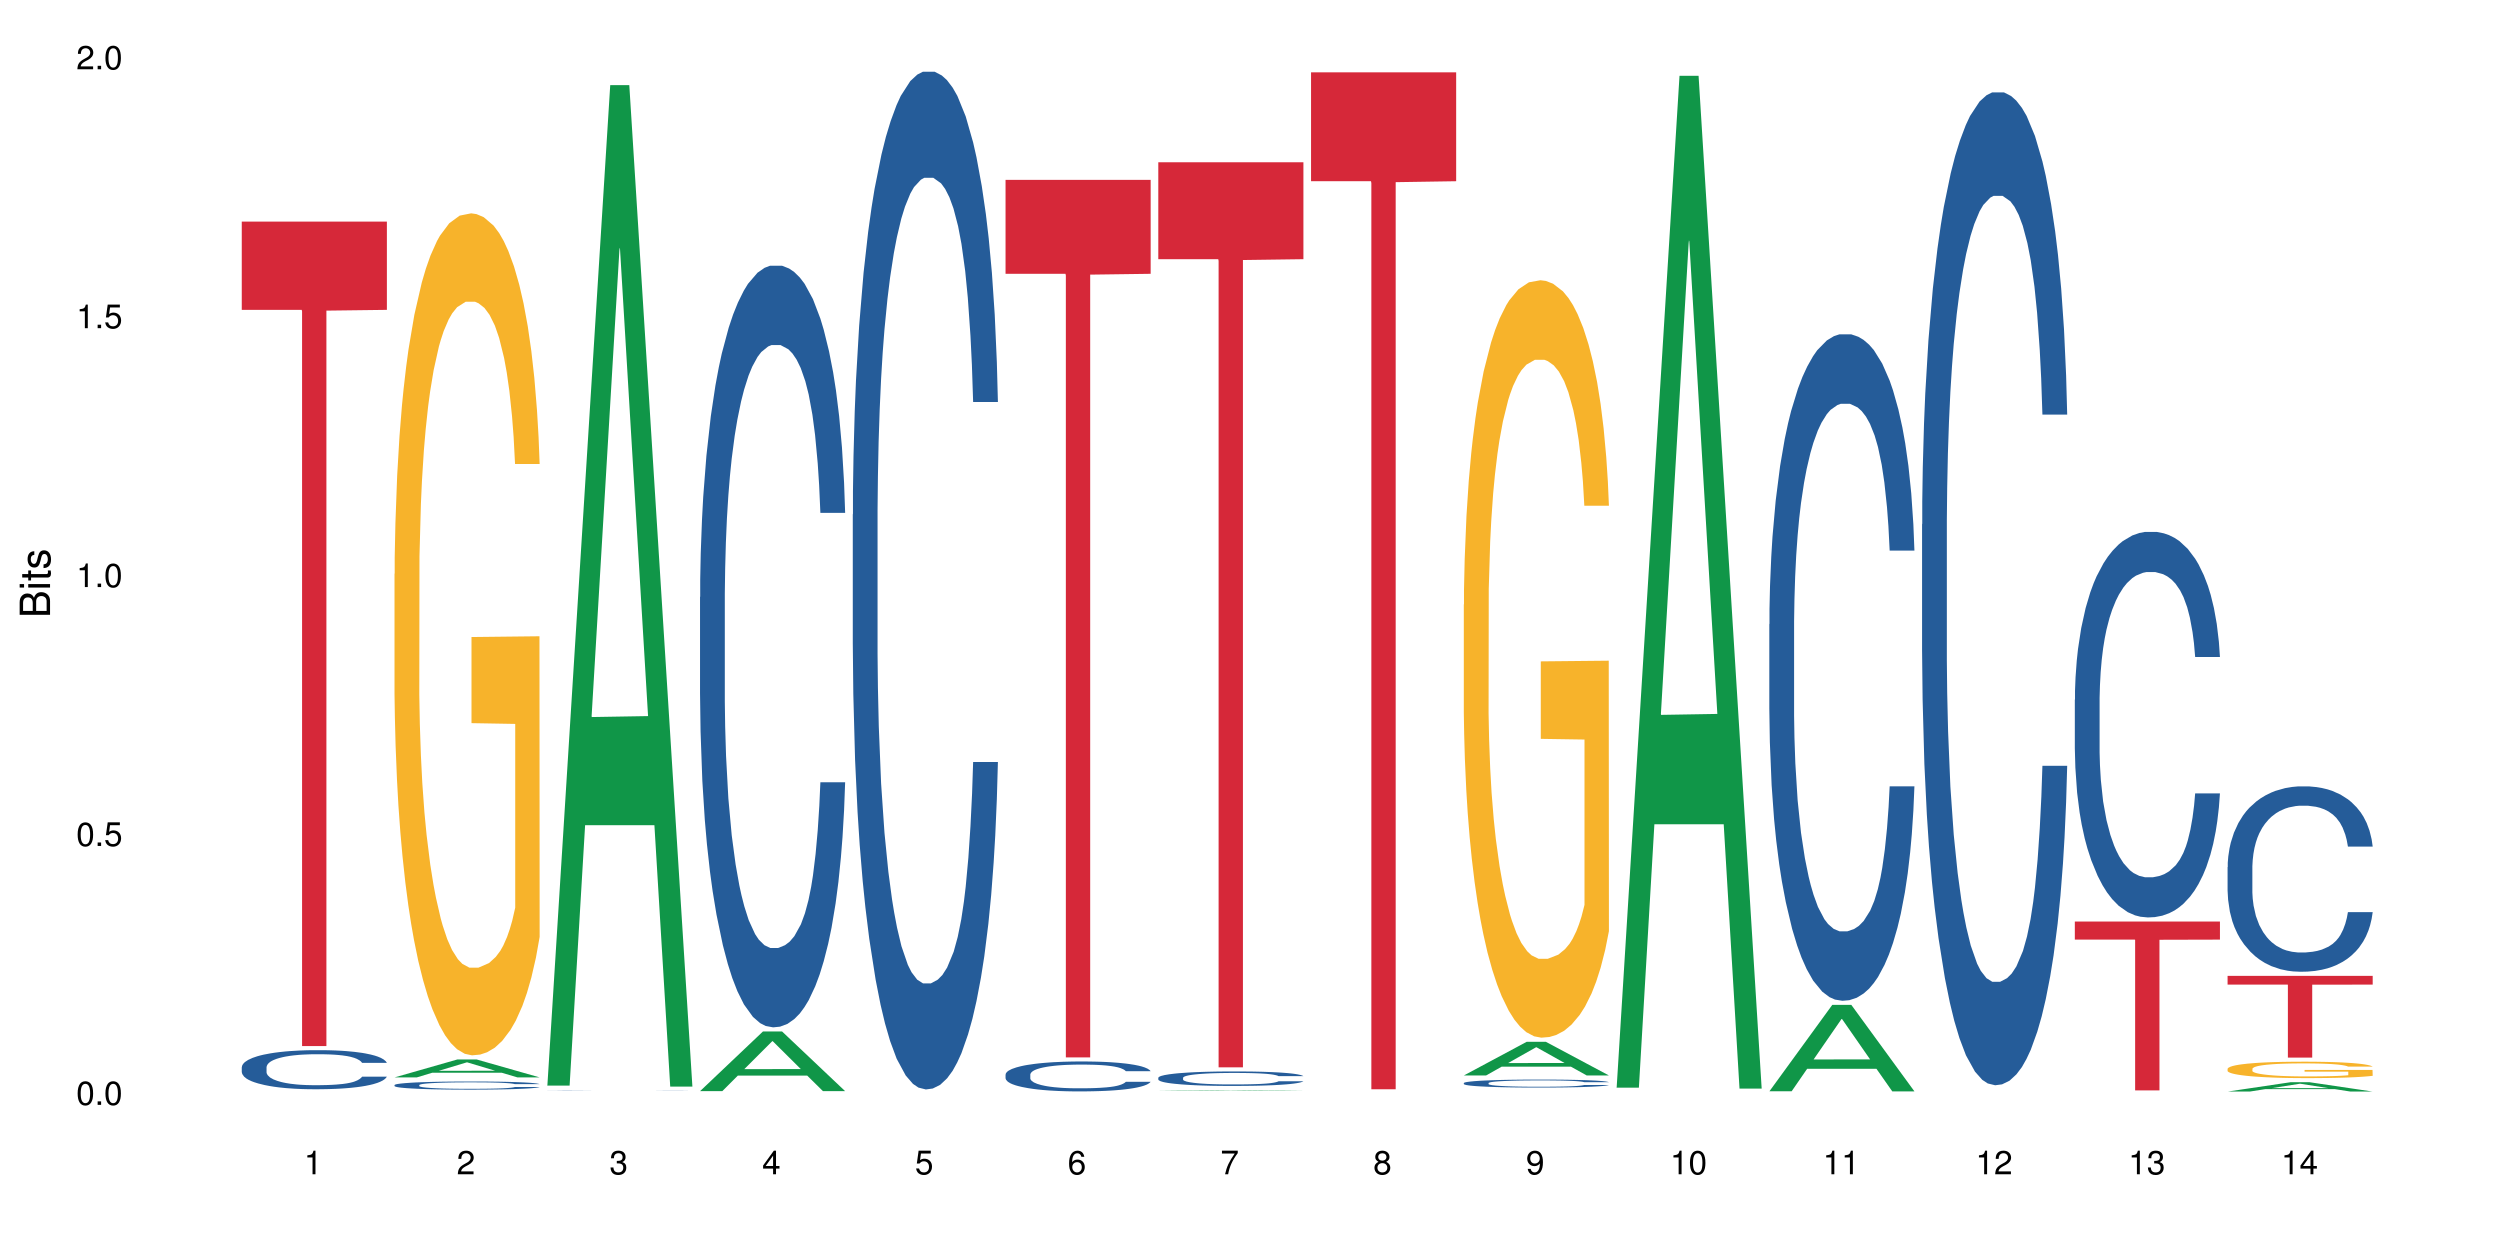 <?xml version="1.0" encoding="UTF-8"?>
<svg xmlns="http://www.w3.org/2000/svg" xmlns:xlink="http://www.w3.org/1999/xlink" width="720pt" height="360pt" viewBox="0 0 720 360" version="1.1">
<defs>
<g>
<symbol overflow="visible" id="glyph0-0">
<path style="stroke:none;" d=""/>
</symbol>
<symbol overflow="visible" id="glyph0-1">
<path style="stroke:none;" d="M 2.641 -6.797 C 2 -6.797 1.422 -6.531 1.078 -6.047 C 0.641 -5.453 0.406 -4.547 0.406 -3.297 C 0.406 -1 1.188 0.219 2.641 0.219 C 4.078 0.219 4.859 -1 4.859 -3.234 C 4.859 -4.562 4.656 -5.438 4.203 -6.047 C 3.844 -6.531 3.281 -6.797 2.641 -6.797 Z M 2.641 -6.047 C 3.547 -6.047 4 -5.125 4 -3.312 C 4 -1.375 3.562 -0.484 2.625 -0.484 C 1.734 -0.484 1.281 -1.422 1.281 -3.281 C 1.281 -5.141 1.734 -6.047 2.641 -6.047 Z M 2.641 -6.047 "/>
</symbol>
<symbol overflow="visible" id="glyph0-2">
<path style="stroke:none;" d="M 1.828 -1 L 0.828 -1 L 0.828 0 L 1.828 0 Z M 1.828 -1 "/>
</symbol>
<symbol overflow="visible" id="glyph0-3">
<path style="stroke:none;" d="M 4.562 -6.797 L 1.062 -6.797 L 0.547 -3.094 L 1.328 -3.094 C 1.719 -3.562 2.047 -3.734 2.578 -3.734 C 3.484 -3.734 4.062 -3.109 4.062 -2.094 C 4.062 -1.125 3.484 -0.531 2.578 -0.531 C 1.828 -0.531 1.375 -0.906 1.188 -1.672 L 0.328 -1.672 C 0.453 -1.109 0.547 -0.844 0.75 -0.594 C 1.125 -0.078 1.828 0.219 2.594 0.219 C 3.969 0.219 4.922 -0.781 4.922 -2.219 C 4.922 -3.562 4.031 -4.484 2.719 -4.484 C 2.25 -4.484 1.859 -4.359 1.469 -4.062 L 1.734 -5.969 L 4.562 -5.969 Z M 4.562 -6.797 "/>
</symbol>
<symbol overflow="visible" id="glyph0-4">
<path style="stroke:none;" d="M 2.484 -4.844 L 2.484 0 L 3.328 0 L 3.328 -6.797 L 2.766 -6.797 C 2.469 -5.75 2.281 -5.609 0.984 -5.453 L 0.984 -4.844 Z M 2.484 -4.844 "/>
</symbol>
<symbol overflow="visible" id="glyph0-5">
<path style="stroke:none;" d="M 4.859 -0.828 L 1.281 -0.828 C 1.359 -1.391 1.672 -1.75 2.5 -2.234 L 3.469 -2.75 C 4.406 -3.266 4.906 -3.969 4.906 -4.812 C 4.906 -5.375 4.672 -5.906 4.266 -6.266 C 3.859 -6.625 3.375 -6.797 2.719 -6.797 C 1.859 -6.797 1.219 -6.5 0.844 -5.922 C 0.609 -5.562 0.5 -5.125 0.484 -4.438 L 1.328 -4.438 C 1.359 -4.906 1.406 -5.188 1.531 -5.406 C 1.75 -5.812 2.188 -6.062 2.703 -6.062 C 3.469 -6.062 4.031 -5.516 4.031 -4.781 C 4.031 -4.25 3.719 -3.797 3.125 -3.438 L 2.234 -2.938 C 0.812 -2.141 0.406 -1.5 0.328 0 L 4.859 0 Z M 4.859 -0.828 "/>
</symbol>
<symbol overflow="visible" id="glyph0-6">
<path style="stroke:none;" d="M 2.125 -3.125 L 2.578 -3.125 C 3.516 -3.125 3.984 -2.703 3.984 -1.891 C 3.984 -1.031 3.469 -0.531 2.578 -0.531 C 1.656 -0.531 1.203 -0.984 1.156 -1.969 L 0.312 -1.969 C 0.344 -1.422 0.438 -1.078 0.609 -0.766 C 0.953 -0.109 1.625 0.219 2.547 0.219 C 3.953 0.219 4.859 -0.609 4.859 -1.906 C 4.859 -2.766 4.516 -3.25 3.703 -3.516 C 4.344 -3.766 4.656 -4.25 4.656 -4.938 C 4.656 -6.109 3.875 -6.797 2.578 -6.797 C 1.203 -6.797 0.484 -6.047 0.453 -4.609 L 1.297 -4.609 C 1.312 -5.016 1.344 -5.25 1.453 -5.453 C 1.641 -5.828 2.062 -6.062 2.594 -6.062 C 3.344 -6.062 3.797 -5.625 3.797 -4.906 C 3.797 -4.422 3.609 -4.141 3.25 -3.984 C 3.016 -3.891 2.719 -3.844 2.125 -3.844 Z M 2.125 -3.125 "/>
</symbol>
<symbol overflow="visible" id="glyph0-7">
<path style="stroke:none;" d="M 3.141 -1.625 L 3.141 0 L 3.984 0 L 3.984 -1.625 L 4.984 -1.625 L 4.984 -2.391 L 3.984 -2.391 L 3.984 -6.797 L 3.359 -6.797 L 0.266 -2.516 L 0.266 -1.625 Z M 3.141 -2.391 L 1 -2.391 L 3.141 -5.359 Z M 3.141 -2.391 "/>
</symbol>
<symbol overflow="visible" id="glyph0-8">
<path style="stroke:none;" d="M 4.781 -5.031 C 4.609 -6.141 3.891 -6.797 2.844 -6.797 C 2.094 -6.797 1.422 -6.438 1.031 -5.828 C 0.609 -5.172 0.406 -4.344 0.406 -3.094 C 0.406 -1.953 0.578 -1.234 0.984 -0.625 C 1.359 -0.078 1.953 0.219 2.703 0.219 C 3.984 0.219 4.922 -0.734 4.922 -2.078 C 4.922 -3.344 4.062 -4.234 2.844 -4.234 C 2.172 -4.234 1.641 -3.969 1.281 -3.469 C 1.281 -5.125 1.828 -6.047 2.797 -6.047 C 3.391 -6.047 3.797 -5.672 3.938 -5.031 Z M 2.734 -3.484 C 3.547 -3.484 4.062 -2.922 4.062 -2 C 4.062 -1.156 3.484 -0.531 2.703 -0.531 C 1.922 -0.531 1.328 -1.188 1.328 -2.047 C 1.328 -2.891 1.906 -3.484 2.734 -3.484 Z M 2.734 -3.484 "/>
</symbol>
<symbol overflow="visible" id="glyph0-9">
<path style="stroke:none;" d="M 4.984 -6.797 L 0.438 -6.797 L 0.438 -5.969 L 4.109 -5.969 C 2.5 -3.656 1.828 -2.234 1.328 0 L 2.219 0 C 2.594 -2.172 3.453 -4.047 4.984 -6.094 Z M 4.984 -6.797 "/>
</symbol>
<symbol overflow="visible" id="glyph0-10">
<path style="stroke:none;" d="M 3.75 -3.578 C 4.453 -4 4.688 -4.344 4.688 -4.984 C 4.688 -6.047 3.844 -6.797 2.641 -6.797 C 1.438 -6.797 0.594 -6.047 0.594 -4.984 C 0.594 -4.359 0.828 -4.016 1.516 -3.578 C 0.734 -3.203 0.359 -2.641 0.359 -1.891 C 0.359 -0.641 1.297 0.219 2.641 0.219 C 3.984 0.219 4.922 -0.641 4.922 -1.875 C 4.922 -2.641 4.531 -3.203 3.75 -3.578 Z M 2.641 -6.047 C 3.359 -6.047 3.812 -5.625 3.812 -4.969 C 3.812 -4.344 3.344 -3.922 2.641 -3.922 C 1.922 -3.922 1.453 -4.344 1.453 -4.984 C 1.453 -5.625 1.922 -6.047 2.641 -6.047 Z M 2.641 -3.203 C 3.484 -3.203 4.062 -2.672 4.062 -1.875 C 4.062 -1.062 3.484 -0.531 2.625 -0.531 C 1.797 -0.531 1.219 -1.078 1.219 -1.875 C 1.219 -2.672 1.797 -3.203 2.641 -3.203 Z M 2.641 -3.203 "/>
</symbol>
<symbol overflow="visible" id="glyph0-11">
<path style="stroke:none;" d="M 0.516 -1.547 C 0.672 -0.438 1.406 0.219 2.438 0.219 C 3.188 0.219 3.859 -0.141 4.266 -0.75 C 4.688 -1.406 4.891 -2.25 4.891 -3.484 C 4.891 -4.625 4.703 -5.359 4.312 -5.953 C 3.938 -6.5 3.344 -6.797 2.594 -6.797 C 1.297 -6.797 0.359 -5.844 0.359 -4.516 C 0.359 -3.25 1.234 -2.344 2.453 -2.344 C 3.094 -2.344 3.562 -2.578 4.016 -3.109 C 4 -1.453 3.469 -0.531 2.5 -0.531 C 1.906 -0.531 1.484 -0.906 1.359 -1.547 Z M 2.578 -6.062 C 3.375 -6.062 3.969 -5.406 3.969 -4.531 C 3.969 -3.688 3.375 -3.094 2.547 -3.094 C 1.734 -3.094 1.234 -3.672 1.234 -4.578 C 1.234 -5.438 1.797 -6.062 2.578 -6.062 Z M 2.578 -6.062 "/>
</symbol>
<symbol overflow="visible" id="glyph1-0">
<path style="stroke:none;" d=""/>
</symbol>
<symbol overflow="visible" id="glyph1-1">
<path style="stroke:none;" d="M 0 -0.953 L 0 -4.891 C 0 -5.719 -0.234 -6.344 -0.734 -6.797 C -1.188 -7.234 -1.812 -7.469 -2.5 -7.469 C -3.547 -7.469 -4.188 -7 -4.625 -5.875 C -4.984 -6.672 -5.641 -7.094 -6.531 -7.094 C -7.156 -7.094 -7.734 -6.859 -8.141 -6.391 C -8.562 -5.938 -8.75 -5.344 -8.75 -4.5 L -8.75 -0.953 Z M -4.984 -2.062 L -7.766 -2.062 L -7.766 -4.219 C -7.766 -4.844 -7.688 -5.203 -7.453 -5.5 C -7.219 -5.812 -6.859 -5.969 -6.375 -5.969 C -5.906 -5.969 -5.531 -5.812 -5.297 -5.5 C -5.062 -5.203 -4.984 -4.844 -4.984 -4.219 Z M -0.984 -2.062 L -4 -2.062 L -4 -4.781 C -4 -5.328 -3.859 -5.688 -3.578 -5.953 C -3.297 -6.219 -2.922 -6.359 -2.484 -6.359 C -2.062 -6.359 -1.688 -6.219 -1.406 -5.953 C -1.109 -5.688 -0.984 -5.328 -0.984 -4.781 Z M -0.984 -2.062 "/>
</symbol>
<symbol overflow="visible" id="glyph1-2">
<path style="stroke:none;" d="M -6.281 -1.797 L -6.281 -0.797 L 0 -0.797 L 0 -1.797 Z M -8.75 -1.797 L -8.75 -0.797 L -7.484 -0.797 L -7.484 -1.797 Z M -8.75 -1.797 "/>
</symbol>
<symbol overflow="visible" id="glyph1-3">
<path style="stroke:none;" d="M -6.281 -3.047 L -6.281 -2.016 L -8.016 -2.016 L -8.016 -1.016 L -6.281 -1.016 L -6.281 -0.172 L -5.469 -0.172 L -5.469 -1.016 L -0.719 -1.016 C -0.078 -1.016 0.281 -1.453 0.281 -2.234 C 0.281 -2.469 0.25 -2.719 0.188 -3.047 L -0.641 -3.047 C -0.609 -2.922 -0.594 -2.766 -0.594 -2.562 C -0.594 -2.141 -0.719 -2.016 -1.156 -2.016 L -5.469 -2.016 L -5.469 -3.047 Z M -6.281 -3.047 "/>
</symbol>
<symbol overflow="visible" id="glyph1-4">
<path style="stroke:none;" d="M -4.531 -5.25 C -5.766 -5.25 -6.469 -4.422 -6.469 -2.969 C -6.469 -1.516 -5.719 -0.562 -4.547 -0.562 C -3.562 -0.562 -3.094 -1.062 -2.734 -2.562 L -2.516 -3.484 C -2.344 -4.188 -2.094 -4.469 -1.625 -4.469 C -1.047 -4.469 -0.641 -3.875 -0.641 -3 C -0.641 -2.453 -0.797 -2 -1.062 -1.75 C -1.25 -1.594 -1.422 -1.531 -1.875 -1.469 L -1.875 -0.406 C -0.422 -0.453 0.281 -1.266 0.281 -2.922 C 0.281 -4.5 -0.5 -5.516 -1.719 -5.516 C -2.656 -5.516 -3.172 -4.984 -3.469 -3.734 L -3.703 -2.766 C -3.891 -1.953 -4.156 -1.609 -4.594 -1.609 C -5.172 -1.609 -5.547 -2.125 -5.547 -2.938 C -5.547 -3.75 -5.203 -4.172 -4.531 -4.203 Z M -4.531 -5.25 "/>
</symbol>
</g>
</defs>
<g id="surface97763">
<rect x="0" y="0" width="720" height="360" style="fill:rgb(100%,100%,100%);fill-opacity:1;stroke:none;"/>
<path style=" stroke:none;fill-rule:nonzero;fill:rgb(14.51%,36.078%,60%);fill-opacity:1;" d="M 69.629 307.348 L 69.68 307.336 L 69.68 307.09 L 69.832 306.699 L 70.191 306.207 L 70.547 305.867 L 71.465 305.258 L 72.738 304.672 L 74.062 304.219 L 75.031 303.953 L 75.898 303.746 L 77.887 303.367 L 79.16 303.172 L 80.535 302.996 L 82.219 302.82 L 83.441 302.719 L 86.195 302.555 L 88.234 302.48 L 89.812 302.449 L 93.227 302.449 L 95.266 302.492 L 96.746 302.543 L 98.375 302.625 L 99.75 302.719 L 102.148 302.945 L 104.289 303.23 L 105.258 303.398 L 106.785 303.715 L 107.957 304.023 L 108.773 304.293 L 109.691 304.672 L 110.504 305.137 L 111.117 305.66 L 111.422 306.102 L 104.289 306.102 L 103.93 305.691 L 103.523 305.371 L 102.758 304.949 L 101.992 304.652 L 100.922 304.352 L 99.957 304.156 L 98.629 303.961 L 97.457 303.84 L 96.234 303.746 L 95.062 303.684 L 92.82 303.621 L 90.219 303.621 L 89.254 303.645 L 87.266 303.727 L 86.195 303.797 L 84.664 303.941 L 83.594 304.074 L 82.32 304.281 L 81.453 304.457 L 80.383 304.723 L 79.617 304.961 L 78.754 305.301 L 78.242 305.559 L 77.785 305.844 L 77.375 306.184 L 77.07 306.543 L 76.867 306.926 L 76.766 307.297 L 76.766 308.891 L 76.867 309.262 L 77.121 309.691 L 77.785 310.32 L 78.754 310.867 L 79.875 311.297 L 80.945 311.605 L 81.555 311.75 L 82.371 311.914 L 83.645 312.121 L 85.48 312.328 L 86.551 312.41 L 88.184 312.492 L 89.863 312.531 L 92.105 312.531 L 94.094 312.492 L 95.418 312.441 L 96.797 312.359 L 98.68 312.184 L 99.852 312.02 L 100.871 311.824 L 101.637 311.629 L 102.148 311.461 L 102.91 311.145 L 103.523 310.793 L 103.98 310.434 L 104.289 310.082 L 111.422 310.082 L 111.117 310.496 L 110.66 310.898 L 110.199 311.195 L 109.484 311.555 L 108.672 311.875 L 107.5 312.234 L 106.531 312.469 L 105.258 312.727 L 104.082 312.922 L 102.809 313.098 L 100.922 313.305 L 99.699 313.406 L 98.375 313.5 L 96.797 313.582 L 94.809 313.652 L 92.668 313.695 L 90.68 313.707 L 88.539 313.684 L 86.957 313.645 L 84.867 313.551 L 82.27 313.367 L 80.383 313.172 L 78.906 312.977 L 77.633 312.77 L 76.203 312.492 L 74.371 312.039 L 73.25 311.688 L 72.484 311.402 L 71.617 311 L 71.004 310.641 L 70.293 310.062 L 69.781 309.332 L 69.629 308.766 Z M 69.629 307.348 "/>
<path style=" stroke:none;fill-rule:nonzero;fill:rgb(83.922%,15.686%,22.353%);fill-opacity:1;" d="M 69.629 63.82 L 111.422 63.82 L 111.422 89.238 L 94.004 89.461 L 94.004 301.27 L 86.996 301.27 L 86.996 89.684 L 86.895 89.238 L 69.629 89.238 Z M 69.629 63.82 "/>
<path style=" stroke:none;fill-rule:nonzero;fill:rgb(6.275%,58.824%,28.235%);fill-opacity:1;" d="M 113.621 310.289 L 113.668 310.285 L 131.75 305.117 L 137.242 305.117 L 155.418 310.293 L 149.031 310.293 L 144.477 308.941 L 124.52 308.941 L 120.051 310.289 L 113.621 310.289 L 126.438 308.383 L 142.645 308.379 L 134.562 305.961 L 134.477 305.957 L 134.387 305.973 L 126.395 308.379 L 126.438 308.383 Z M 113.621 310.289 "/>
<path style=" stroke:none;fill-rule:nonzero;fill:rgb(14.51%,36.078%,60%);fill-opacity:1;" d="M 113.621 312.492 L 113.672 312.492 L 113.672 312.441 L 113.828 312.359 L 114.184 312.254 L 114.539 312.184 L 115.457 312.059 L 116.73 311.938 L 118.059 311.844 L 119.023 311.785 L 119.891 311.742 L 121.879 311.664 L 123.152 311.625 L 124.531 311.586 L 126.211 311.551 L 127.434 311.527 L 130.188 311.496 L 132.227 311.48 L 133.805 311.473 L 137.223 311.473 L 139.258 311.48 L 140.738 311.492 L 142.367 311.512 L 143.746 311.527 L 146.141 311.578 L 148.281 311.637 L 149.25 311.672 L 150.777 311.738 L 151.949 311.801 L 152.766 311.855 L 153.684 311.938 L 154.5 312.031 L 155.109 312.141 L 155.418 312.234 L 148.281 312.234 L 147.926 312.148 L 147.516 312.082 L 146.75 311.992 L 145.988 311.934 L 144.918 311.871 L 143.949 311.828 L 142.625 311.789 L 141.453 311.762 L 140.227 311.742 L 139.055 311.73 L 136.812 311.719 L 134.215 311.719 L 133.246 311.723 L 131.258 311.738 L 130.188 311.754 L 128.66 311.785 L 127.59 311.812 L 126.312 311.855 L 125.449 311.891 L 124.379 311.945 L 123.613 311.996 L 122.746 312.066 L 122.234 312.121 L 121.777 312.18 L 121.371 312.25 L 121.062 312.328 L 120.859 312.406 L 120.758 312.484 L 120.758 312.816 L 120.859 312.891 L 121.113 312.98 L 121.777 313.113 L 122.746 313.227 L 123.867 313.316 L 124.938 313.379 L 125.551 313.41 L 126.363 313.445 L 127.641 313.488 L 129.473 313.531 L 130.543 313.547 L 132.176 313.566 L 133.855 313.574 L 136.098 313.574 L 138.086 313.566 L 139.414 313.555 L 140.789 313.539 L 142.676 313.5 L 143.848 313.465 L 144.867 313.426 L 145.629 313.387 L 146.141 313.352 L 146.906 313.285 L 147.516 313.211 L 147.977 313.137 L 148.281 313.062 L 155.418 313.062 L 155.109 313.148 L 154.652 313.234 L 154.191 313.297 L 153.48 313.371 L 152.664 313.438 L 151.492 313.512 L 150.523 313.562 L 149.25 313.613 L 148.078 313.656 L 146.805 313.691 L 144.918 313.734 L 143.695 313.754 L 142.367 313.773 L 140.789 313.793 L 138.801 313.809 L 136.66 313.816 L 134.672 313.816 L 132.531 313.812 L 130.953 313.805 L 128.863 313.785 L 126.262 313.746 L 124.379 313.707 L 122.898 313.664 L 121.625 313.621 L 120.199 313.566 L 118.363 313.469 L 117.242 313.398 L 116.477 313.336 L 115.609 313.254 L 115 313.18 L 114.285 313.059 L 113.777 312.906 L 113.621 312.789 Z M 113.621 312.492 "/>
<path style=" stroke:none;fill-rule:nonzero;fill:rgb(96.863%,70.196%,16.863%);fill-opacity:1;" d="M 113.621 165.305 L 113.672 165.082 L 113.672 160.652 L 113.879 150.688 L 114.387 136.957 L 115.051 125.664 L 115.762 116.805 L 116.223 112.152 L 116.988 105.508 L 117.648 100.637 L 119.332 90.672 L 121.473 81.371 L 122.645 77.383 L 123.969 73.621 L 125.855 69.41 L 126.723 67.863 L 129.371 64.316 L 132.379 62.102 L 135.691 61.438 L 137.223 61.66 L 139.312 62.547 L 142.164 64.984 L 143.797 67.195 L 145.07 69.41 L 146.395 72.289 L 148.027 76.719 L 149.555 82.035 L 150.777 87.352 L 152 93.992 L 153.02 101.082 L 153.887 108.832 L 154.652 118.133 L 155.109 125.883 L 155.418 133.633 L 148.332 133.633 L 147.926 125.883 L 147.465 119.902 L 146.699 112.598 L 145.938 107.281 L 145.172 103.074 L 143.746 97.316 L 142.523 93.773 L 140.992 90.672 L 139.516 88.68 L 137.832 87.352 L 136.812 86.906 L 134.113 86.906 L 131.664 88.457 L 130.238 90.23 L 129.219 92 L 127.793 95.324 L 126.926 97.98 L 126.414 99.75 L 124.887 106.617 L 123.867 112.816 L 123.305 117.023 L 122.594 123.668 L 122.082 129.648 L 121.523 138.508 L 121.219 145.152 L 120.809 160.211 L 120.758 200.074 L 120.91 208.488 L 121.219 217.566 L 121.625 225.539 L 122.234 233.957 L 122.848 240.379 L 123.918 249.016 L 124.836 254.773 L 125.551 258.539 L 126.926 264.516 L 127.484 266.512 L 128.812 270.496 L 130.188 273.598 L 131.871 276.254 L 133.145 277.582 L 135.184 278.691 L 137.781 278.691 L 140.84 277.363 L 142.777 275.59 L 144.102 273.816 L 144.969 272.27 L 146.039 269.832 L 146.805 267.617 L 147.516 265.18 L 148.383 261.418 L 148.383 208.488 L 135.793 208.266 L 135.793 183.465 L 155.367 183.242 L 155.418 269.832 L 154.348 275.812 L 153.02 281.57 L 151.746 286 L 150.422 289.762 L 148.535 293.973 L 147.008 296.629 L 144.664 299.73 L 142.523 301.723 L 140.277 303.051 L 138.293 303.715 L 135.945 303.938 L 133.855 303.492 L 131.613 302.164 L 129.832 300.395 L 128.199 298.18 L 126.57 295.301 L 124.531 290.648 L 123.203 286.883 L 121.828 282.234 L 120.453 276.699 L 119.23 270.719 L 118.414 266.066 L 117.598 260.754 L 116.73 254.109 L 115.918 246.578 L 115.305 239.715 L 114.742 231.961 L 114.336 224.656 L 113.93 214.688 L 113.727 206.715 L 113.621 199.852 Z M 113.621 165.305 "/>
<path style=" stroke:none;fill-rule:nonzero;fill:rgb(6.275%,58.824%,28.235%);fill-opacity:1;" d="M 157.617 312.66 L 157.66 312.391 L 175.746 24.527 L 181.238 24.527 L 199.41 312.934 L 193.023 312.934 L 188.469 237.648 L 168.512 237.648 L 164.047 312.66 L 157.617 312.66 L 170.43 206.508 L 186.641 206.234 L 178.559 71.645 L 178.469 71.375 L 178.379 72.188 L 170.387 206.234 L 170.43 206.508 Z M 157.617 312.66 "/>
<path style=" stroke:none;fill-rule:nonzero;fill:rgb(14.51%,36.078%,60%);fill-opacity:1;" d="M 157.617 314.141 L 157.668 314.141 L 157.668 314.137 L 157.82 314.137 L 158.176 314.133 L 158.535 314.133 L 159.449 314.129 L 160.727 314.125 L 162.051 314.121 L 163.887 314.121 L 165.871 314.117 L 168.523 314.117 L 170.207 314.113 L 190.133 314.113 L 192.273 314.117 L 193.242 314.117 L 194.773 314.121 L 196.758 314.121 L 197.676 314.125 L 198.492 314.129 L 199.105 314.129 L 199.41 314.133 L 192.273 314.133 L 191.918 314.129 L 191.512 314.129 L 190.746 314.125 L 189.98 314.125 L 188.91 314.121 L 183.051 314.121 L 180.805 314.117 L 177.238 314.117 L 175.25 314.121 L 170.309 314.121 L 169.441 314.125 L 167.605 314.125 L 166.738 314.129 L 166.23 314.129 L 165.77 314.133 L 165.363 314.133 L 165.059 314.137 L 164.855 314.137 L 164.75 314.141 L 164.75 314.148 L 164.855 314.148 L 165.109 314.152 L 165.77 314.156 L 166.738 314.16 L 167.859 314.16 L 168.93 314.164 L 171.633 314.164 L 173.469 314.168 L 186.668 314.168 L 187.84 314.164 L 190.133 314.164 L 190.898 314.16 L 191.512 314.16 L 191.969 314.156 L 199.41 314.156 L 199.105 314.156 L 198.645 314.16 L 198.188 314.16 L 197.473 314.164 L 196.656 314.164 L 195.484 314.168 L 193.242 314.168 L 192.07 314.172 L 186.363 314.172 L 184.781 314.176 L 174.945 314.176 L 172.855 314.172 L 166.891 314.172 L 165.617 314.168 L 164.191 314.168 L 162.355 314.164 L 161.234 314.164 L 160.469 314.16 L 159.605 314.16 L 158.992 314.156 L 158.277 314.156 L 157.77 314.152 L 157.617 314.148 Z M 157.617 314.141 "/>
<path style=" stroke:none;fill-rule:nonzero;fill:rgb(6.275%,58.824%,28.235%);fill-opacity:1;" d="M 201.609 314.238 L 201.652 314.219 L 219.738 297.059 L 225.23 297.059 L 243.402 314.254 L 237.02 314.254 L 232.465 309.766 L 212.504 309.766 L 208.039 314.238 L 201.609 314.238 L 214.426 307.91 L 230.633 307.891 L 222.551 299.867 L 222.461 299.852 L 222.371 299.902 L 214.379 307.891 L 214.426 307.91 Z M 201.609 314.238 "/>
<path style=" stroke:none;fill-rule:nonzero;fill:rgb(14.51%,36.078%,60%);fill-opacity:1;" d="M 201.609 171.965 L 201.66 171.766 L 201.66 166.953 L 201.812 159.332 L 202.172 149.707 L 202.527 143.094 L 203.445 131.262 L 204.719 119.832 L 206.043 111.012 L 207.012 105.797 L 207.879 101.789 L 209.867 94.367 L 211.141 90.559 L 212.516 87.148 L 214.199 83.742 L 215.422 81.738 L 218.176 78.527 L 220.211 77.125 L 221.793 76.523 L 225.207 76.523 L 227.246 77.324 L 228.723 78.328 L 230.355 79.934 L 231.73 81.738 L 234.129 86.148 L 236.27 91.762 L 237.234 94.969 L 238.766 101.188 L 239.938 107.199 L 240.754 112.414 L 241.672 119.832 L 242.484 128.855 L 243.098 139.082 L 243.402 147.703 L 236.27 147.703 L 235.91 139.684 L 235.504 133.469 L 234.738 125.246 L 233.973 119.434 L 232.902 113.617 L 231.934 109.809 L 230.609 106 L 229.438 103.594 L 228.215 101.789 L 227.043 100.586 L 224.801 99.383 L 222.199 99.383 L 221.23 99.781 L 219.246 101.387 L 218.176 102.789 L 216.645 105.598 L 215.574 108.203 L 214.301 112.215 L 213.434 115.621 L 212.363 120.836 L 211.598 125.449 L 210.734 132.062 L 210.223 137.078 L 209.766 142.691 L 209.355 149.309 L 209.051 156.324 L 208.848 163.746 L 208.746 170.961 L 208.746 202.043 L 208.848 209.262 L 209.102 217.68 L 209.766 229.914 L 210.734 240.539 L 211.855 248.961 L 212.926 254.977 L 213.535 257.781 L 214.352 260.992 L 215.625 265 L 217.461 269.012 L 218.531 270.617 L 220.16 272.219 L 221.844 273.023 L 224.086 273.023 L 226.074 272.219 L 227.398 271.219 L 228.777 269.613 L 230.66 266.203 L 231.832 262.996 L 232.852 259.188 L 233.617 255.379 L 234.129 252.168 L 234.891 245.953 L 235.504 239.137 L 235.961 232.117 L 236.27 225.301 L 243.402 225.301 L 243.098 233.32 L 242.641 241.141 L 242.18 246.957 L 241.465 253.973 L 240.652 260.188 L 239.48 267.207 L 238.512 271.82 L 237.234 276.832 L 236.062 280.641 L 234.789 284.051 L 232.902 288.059 L 231.68 290.066 L 230.355 291.871 L 228.777 293.473 L 226.789 294.879 L 224.648 295.68 L 222.66 295.879 L 220.52 295.48 L 218.938 294.676 L 216.848 292.871 L 214.25 289.262 L 212.363 285.453 L 210.887 281.645 L 209.613 277.633 L 208.184 272.219 L 206.348 263.398 L 205.227 256.578 L 204.465 250.965 L 203.598 243.145 L 202.984 236.129 L 202.273 224.898 L 201.762 210.664 L 201.609 199.637 Z M 201.609 171.965 "/>
<path style=" stroke:none;fill-rule:nonzero;fill:rgb(14.51%,36.078%,60%);fill-opacity:1;" d="M 245.602 148.191 L 245.652 147.922 L 245.652 141.492 L 245.809 131.312 L 246.164 118.453 L 246.52 109.609 L 247.438 93.805 L 248.711 78.531 L 250.035 66.746 L 251.004 59.777 L 251.871 54.422 L 253.859 44.508 L 255.133 39.418 L 256.512 34.863 L 258.191 30.309 L 259.414 27.629 L 262.168 23.344 L 264.207 21.465 L 265.785 20.664 L 269.199 20.664 L 271.238 21.734 L 272.719 23.074 L 274.348 25.219 L 275.727 27.629 L 278.121 33.523 L 280.262 41.023 L 281.23 45.312 L 282.758 53.617 L 283.93 61.652 L 284.746 68.621 L 285.664 78.531 L 286.48 90.59 L 287.09 104.254 L 287.398 115.773 L 280.262 115.773 L 279.906 105.055 L 279.496 96.75 L 278.73 85.766 L 277.969 77.996 L 276.898 70.227 L 275.93 65.137 L 274.605 60.047 L 273.43 56.832 L 272.207 54.422 L 271.035 52.812 L 268.793 51.207 L 266.195 51.207 L 265.227 51.742 L 263.238 53.883 L 262.168 55.762 L 260.637 59.512 L 259.566 62.992 L 258.293 68.352 L 257.426 72.906 L 256.355 79.871 L 255.594 86.035 L 254.727 94.875 L 254.215 101.574 L 253.758 109.074 L 253.352 117.918 L 253.043 127.293 L 252.84 137.207 L 252.738 146.852 L 252.738 188.379 L 252.84 198.023 L 253.094 209.273 L 253.758 225.617 L 254.727 239.816 L 255.848 251.07 L 256.918 259.105 L 257.531 262.859 L 258.344 267.145 L 259.617 272.504 L 261.453 277.859 L 262.523 280.004 L 264.156 282.148 L 265.836 283.219 L 268.078 283.219 L 270.066 282.148 L 271.395 280.809 L 272.77 278.664 L 274.656 274.109 L 275.828 269.824 L 276.848 264.734 L 277.609 259.645 L 278.121 255.355 L 278.887 247.051 L 279.496 237.941 L 279.957 228.566 L 280.262 219.457 L 287.398 219.457 L 287.09 230.172 L 286.633 240.621 L 286.172 248.391 L 285.461 257.77 L 284.645 266.074 L 283.473 275.449 L 282.504 281.613 L 281.23 288.309 L 280.059 293.398 L 278.781 297.953 L 276.898 303.312 L 275.676 305.992 L 274.348 308.402 L 272.77 310.547 L 270.781 312.422 L 268.641 313.492 L 266.652 313.762 L 264.512 313.227 L 262.934 312.156 L 260.844 309.742 L 258.242 304.922 L 256.355 299.832 L 254.879 294.738 L 253.605 289.383 L 252.18 282.148 L 250.344 270.359 L 249.223 261.25 L 248.457 253.75 L 247.59 243.301 L 246.98 233.922 L 246.266 218.922 L 245.754 199.898 L 245.602 185.164 Z M 245.602 148.191 "/>
<path style=" stroke:none;fill-rule:nonzero;fill:rgb(14.51%,36.078%,60%);fill-opacity:1;" d="M 289.598 309.461 L 289.648 309.453 L 289.648 309.262 L 289.801 308.965 L 290.156 308.586 L 290.516 308.324 L 291.43 307.859 L 292.707 307.414 L 294.031 307.066 L 295 306.859 L 295.867 306.703 L 297.852 306.414 L 299.129 306.262 L 300.504 306.129 L 302.184 305.996 L 303.41 305.914 L 306.16 305.789 L 308.199 305.734 L 309.781 305.711 L 313.195 305.711 L 315.234 305.742 L 316.711 305.781 L 318.344 305.844 L 319.719 305.914 L 322.113 306.09 L 324.254 306.309 L 325.223 306.438 L 326.75 306.68 L 327.926 306.918 L 328.738 307.121 L 329.656 307.414 L 330.473 307.766 L 331.086 308.168 L 331.391 308.508 L 324.254 308.508 L 323.898 308.191 L 323.488 307.949 L 322.727 307.625 L 321.961 307.395 L 320.891 307.168 L 319.922 307.02 L 318.598 306.867 L 317.426 306.773 L 316.203 306.703 L 315.027 306.656 L 312.785 306.609 L 310.188 306.609 L 309.219 306.625 L 307.23 306.688 L 306.16 306.742 L 304.633 306.852 L 303.562 306.957 L 302.289 307.113 L 301.422 307.246 L 300.352 307.453 L 299.586 307.633 L 298.719 307.895 L 298.211 308.09 L 297.75 308.309 L 297.344 308.57 L 297.039 308.844 L 296.832 309.137 L 296.73 309.422 L 296.73 310.641 L 296.832 310.926 L 297.09 311.254 L 297.75 311.734 L 298.719 312.152 L 299.84 312.484 L 300.91 312.719 L 301.523 312.832 L 302.34 312.957 L 303.613 313.113 L 305.449 313.27 L 306.52 313.336 L 308.148 313.398 L 309.832 313.43 L 312.074 313.43 L 314.062 313.398 L 315.387 313.359 L 316.762 313.293 L 318.648 313.16 L 319.82 313.035 L 320.84 312.887 L 321.605 312.734 L 322.113 312.609 L 322.879 312.367 L 323.488 312.098 L 323.949 311.82 L 324.254 311.555 L 331.391 311.555 L 331.086 311.871 L 330.625 312.176 L 330.168 312.406 L 329.453 312.68 L 328.637 312.926 L 327.465 313.199 L 326.496 313.383 L 325.223 313.578 L 324.051 313.727 L 322.777 313.863 L 320.891 314.02 L 319.668 314.098 L 318.344 314.168 L 316.762 314.23 L 314.773 314.285 L 312.633 314.32 L 310.645 314.328 L 308.504 314.312 L 306.926 314.277 L 304.836 314.207 L 302.234 314.066 L 300.352 313.918 L 298.871 313.766 L 297.598 313.609 L 296.172 313.398 L 294.336 313.051 L 293.215 312.781 L 292.449 312.562 L 291.586 312.254 L 290.973 311.98 L 290.258 311.539 L 289.75 310.98 L 289.598 310.547 Z M 289.598 309.461 "/>
<path style=" stroke:none;fill-rule:nonzero;fill:rgb(83.922%,15.686%,22.353%);fill-opacity:1;" d="M 289.598 51.805 L 331.391 51.805 L 331.391 78.855 L 313.973 79.094 L 313.973 304.531 L 306.965 304.531 L 306.965 79.332 L 306.863 78.855 L 289.598 78.855 Z M 289.598 51.805 "/>
<path style=" stroke:none;fill-rule:nonzero;fill:rgb(6.275%,58.824%,28.235%);fill-opacity:1;" d="M 333.59 314.145 L 333.633 314.145 L 351.719 313.93 L 357.211 313.93 L 375.383 314.145 L 369 314.145 L 364.445 314.09 L 344.484 314.09 L 340.02 314.145 L 333.59 314.145 L 346.406 314.066 L 362.613 314.066 L 354.531 313.965 L 354.352 313.965 L 346.359 314.066 L 346.406 314.066 Z M 333.59 314.145 "/>
<path style=" stroke:none;fill-rule:nonzero;fill:rgb(14.51%,36.078%,60%);fill-opacity:1;" d="M 333.59 310.395 L 333.641 310.391 L 333.641 310.297 L 333.793 310.152 L 334.148 309.969 L 334.508 309.844 L 335.426 309.617 L 336.699 309.402 L 338.023 309.234 L 338.992 309.133 L 339.859 309.059 L 341.848 308.918 L 343.121 308.844 L 344.496 308.777 L 346.18 308.715 L 347.402 308.676 L 350.152 308.613 L 352.191 308.59 L 353.773 308.578 L 357.188 308.578 L 359.227 308.594 L 360.703 308.609 L 362.336 308.641 L 363.711 308.676 L 366.105 308.762 L 368.246 308.867 L 369.215 308.93 L 370.746 309.047 L 371.918 309.16 L 372.734 309.262 L 373.652 309.402 L 374.465 309.574 L 375.078 309.766 L 375.383 309.93 L 368.246 309.93 L 367.891 309.777 L 367.484 309.66 L 366.719 309.504 L 365.953 309.395 L 364.883 309.281 L 363.914 309.211 L 362.59 309.137 L 361.418 309.094 L 360.195 309.059 L 359.023 309.035 L 356.781 309.012 L 354.18 309.012 L 353.211 309.02 L 351.223 309.051 L 350.152 309.078 L 348.625 309.129 L 347.555 309.18 L 346.281 309.258 L 345.414 309.32 L 344.344 309.422 L 343.578 309.508 L 342.715 309.633 L 342.203 309.73 L 341.746 309.836 L 341.336 309.961 L 341.031 310.094 L 340.828 310.238 L 340.727 310.375 L 340.727 310.965 L 340.828 311.102 L 341.082 311.262 L 341.746 311.496 L 342.715 311.699 L 343.836 311.859 L 344.906 311.973 L 345.516 312.027 L 346.332 312.086 L 347.605 312.164 L 349.441 312.238 L 350.512 312.27 L 352.141 312.301 L 353.824 312.316 L 356.066 312.316 L 358.055 312.301 L 359.379 312.281 L 360.754 312.25 L 362.641 312.188 L 363.812 312.125 L 364.832 312.055 L 365.598 311.98 L 366.105 311.918 L 366.871 311.801 L 367.484 311.672 L 367.941 311.539 L 368.246 311.406 L 375.383 311.406 L 375.078 311.562 L 374.617 311.711 L 374.16 311.82 L 373.445 311.953 L 372.633 312.07 L 371.457 312.207 L 370.492 312.293 L 369.215 312.387 L 368.043 312.461 L 366.77 312.527 L 364.883 312.602 L 363.66 312.641 L 362.336 312.676 L 360.754 312.707 L 358.77 312.73 L 356.629 312.746 L 354.641 312.75 L 352.5 312.742 L 350.918 312.727 L 348.828 312.695 L 346.23 312.625 L 344.344 312.551 L 342.867 312.48 L 341.59 312.402 L 340.164 312.301 L 338.328 312.133 L 337.207 312.004 L 336.445 311.895 L 335.578 311.746 L 334.965 311.613 L 334.254 311.398 L 333.742 311.129 L 333.59 310.918 Z M 333.59 310.395 "/>
<path style=" stroke:none;fill-rule:nonzero;fill:rgb(83.922%,15.686%,22.353%);fill-opacity:1;" d="M 333.59 46.742 L 375.383 46.742 L 375.383 74.645 L 357.965 74.887 L 357.965 307.398 L 350.957 307.398 L 350.957 75.133 L 350.855 74.645 L 333.59 74.645 Z M 333.59 46.742 "/>
<path style=" stroke:none;fill-rule:nonzero;fill:rgb(83.922%,15.686%,22.353%);fill-opacity:1;" d="M 377.582 20.84 L 419.375 20.84 L 419.375 52.191 L 401.957 52.465 L 401.957 313.715 L 394.949 313.715 L 394.949 52.742 L 394.848 52.191 L 377.582 52.191 Z M 377.582 20.84 "/>
<path style=" stroke:none;fill-rule:nonzero;fill:rgb(6.275%,58.824%,28.235%);fill-opacity:1;" d="M 421.578 309.727 L 421.621 309.719 L 439.703 300.031 L 445.195 300.031 L 463.371 309.738 L 456.984 309.738 L 452.43 307.203 L 432.473 307.203 L 428.008 309.727 L 421.578 309.727 L 434.391 306.156 L 450.602 306.148 L 442.52 301.617 L 442.43 301.609 L 442.34 301.637 L 434.348 306.148 L 434.391 306.156 Z M 421.578 309.727 "/>
<path style=" stroke:none;fill-rule:nonzero;fill:rgb(14.51%,36.078%,60%);fill-opacity:1;" d="M 421.578 311.918 L 421.629 311.918 L 421.629 311.867 L 421.781 311.785 L 422.137 311.684 L 422.492 311.617 L 423.41 311.492 L 424.684 311.371 L 426.012 311.277 L 426.98 311.223 L 427.844 311.184 L 429.832 311.105 L 431.105 311.062 L 432.484 311.027 L 434.164 310.992 L 435.391 310.973 L 438.141 310.938 L 440.18 310.922 L 441.758 310.918 L 445.176 310.918 L 447.215 310.926 L 448.691 310.938 L 450.324 310.953 L 451.699 310.973 L 454.094 311.02 L 456.234 311.078 L 457.203 311.109 L 458.73 311.176 L 459.906 311.238 L 460.719 311.293 L 461.637 311.371 L 462.453 311.465 L 463.062 311.574 L 463.371 311.664 L 456.234 311.664 L 455.879 311.578 L 455.469 311.516 L 454.707 311.43 L 453.941 311.367 L 452.871 311.305 L 451.902 311.266 L 450.578 311.227 L 449.406 311.199 L 448.184 311.184 L 447.008 311.168 L 444.766 311.156 L 442.168 311.156 L 441.199 311.16 L 439.211 311.18 L 438.141 311.191 L 436.613 311.223 L 435.543 311.25 L 434.266 311.293 L 433.402 311.328 L 432.332 311.383 L 431.566 311.43 L 430.699 311.5 L 430.191 311.551 L 429.73 311.613 L 429.324 311.68 L 429.02 311.754 L 428.812 311.832 L 428.711 311.91 L 428.711 312.234 L 428.812 312.312 L 429.07 312.398 L 429.73 312.527 L 430.699 312.641 L 431.82 312.727 L 432.891 312.789 L 433.504 312.82 L 434.32 312.855 L 435.594 312.895 L 437.426 312.938 L 438.496 312.953 L 440.129 312.973 L 441.812 312.98 L 444.055 312.98 L 446.043 312.973 L 447.367 312.961 L 448.742 312.945 L 450.629 312.91 L 451.801 312.875 L 452.82 312.836 L 453.586 312.793 L 454.094 312.762 L 454.859 312.695 L 455.469 312.625 L 455.93 312.551 L 456.234 312.48 L 463.371 312.48 L 463.062 312.562 L 462.605 312.645 L 462.148 312.707 L 461.434 312.781 L 460.617 312.844 L 459.445 312.918 L 458.477 312.969 L 457.203 313.02 L 456.031 313.059 L 454.758 313.098 L 452.871 313.137 L 451.648 313.16 L 450.324 313.18 L 448.742 313.195 L 446.754 313.211 L 444.613 313.219 L 442.625 313.219 L 440.484 313.215 L 438.906 313.207 L 436.816 313.188 L 434.215 313.152 L 432.332 313.109 L 430.852 313.07 L 429.578 313.027 L 428.152 312.973 L 426.316 312.879 L 425.195 312.809 L 424.43 312.75 L 423.562 312.668 L 422.953 312.594 L 422.238 312.477 L 421.73 312.324 L 421.578 312.211 Z M 421.578 311.918 "/>
<path style=" stroke:none;fill-rule:nonzero;fill:rgb(96.863%,70.196%,16.863%);fill-opacity:1;" d="M 421.578 174.141 L 421.629 173.941 L 421.629 169.957 L 421.832 160.992 L 422.34 148.641 L 423.004 138.48 L 423.719 130.512 L 424.176 126.328 L 424.941 120.352 L 425.602 115.969 L 427.285 107.004 L 429.426 98.637 L 430.598 95.051 L 431.922 91.664 L 433.809 87.879 L 434.676 86.484 L 437.324 83.297 L 440.332 81.305 L 443.645 80.707 L 445.176 80.906 L 447.266 81.703 L 450.117 83.895 L 451.75 85.887 L 453.023 87.879 L 454.348 90.469 L 455.98 94.453 L 457.508 99.234 L 458.73 104.016 L 459.957 109.992 L 460.977 116.367 L 461.84 123.34 L 462.605 131.707 L 463.062 138.68 L 463.371 145.652 L 456.285 145.652 L 455.879 138.68 L 455.418 133.301 L 454.656 126.727 L 453.891 121.945 L 453.125 118.16 L 451.699 112.98 L 450.477 109.793 L 448.945 107.004 L 447.469 105.211 L 445.785 104.016 L 444.766 103.617 L 442.066 103.617 L 439.617 105.012 L 438.191 106.605 L 437.172 108.199 L 435.746 111.188 L 434.879 113.578 L 434.371 115.172 L 432.84 121.348 L 431.82 126.926 L 431.262 130.711 L 430.547 136.688 L 430.035 142.066 L 429.477 150.035 L 429.172 156.012 L 428.762 169.559 L 428.711 205.418 L 428.863 212.988 L 429.172 221.156 L 429.578 228.328 L 430.191 235.898 L 430.801 241.676 L 431.871 249.445 L 432.789 254.625 L 433.504 258.012 L 434.879 263.391 L 435.441 265.184 L 436.766 268.77 L 438.141 271.559 L 439.824 273.949 L 441.098 275.145 L 443.137 276.141 L 445.734 276.141 L 448.793 274.945 L 450.73 273.352 L 452.055 271.758 L 452.922 270.363 L 453.992 268.172 L 454.758 266.18 L 455.469 263.988 L 456.336 260.602 L 456.336 212.988 L 443.746 212.789 L 443.746 190.477 L 463.32 190.277 L 463.371 268.172 L 462.301 273.551 L 460.977 278.73 L 459.699 282.715 L 458.375 286.102 L 456.488 289.887 L 454.961 292.277 L 452.617 295.066 L 450.477 296.859 L 448.234 298.055 L 446.246 298.652 L 443.898 298.852 L 441.812 298.453 L 439.566 297.258 L 437.785 295.664 L 436.152 293.672 L 434.523 291.082 L 432.484 286.898 L 431.16 283.512 L 429.781 279.328 L 428.406 274.348 L 427.184 268.969 L 426.367 264.785 L 425.551 260.004 L 424.684 254.027 L 423.871 247.254 L 423.258 241.078 L 422.699 234.105 L 422.289 227.531 L 421.883 218.566 L 421.68 211.395 L 421.578 205.219 Z M 421.578 174.141 "/>
<path style=" stroke:none;fill-rule:nonzero;fill:rgb(6.275%,58.824%,28.235%);fill-opacity:1;" d="M 465.57 313.246 L 465.613 312.973 L 483.699 21.832 L 489.191 21.832 L 507.363 313.52 L 500.977 313.52 L 496.426 237.379 L 476.465 237.379 L 472 313.246 L 465.57 313.246 L 478.383 205.883 L 494.594 205.609 L 486.512 69.488 L 486.422 69.215 L 486.332 70.035 L 478.34 205.609 L 478.383 205.883 Z M 465.57 313.246 "/>
<path style=" stroke:none;fill-rule:nonzero;fill:rgb(6.275%,58.824%,28.235%);fill-opacity:1;" d="M 509.562 314.293 L 509.609 314.27 L 527.691 289.41 L 533.184 289.41 L 551.355 314.316 L 544.973 314.316 L 540.418 307.816 L 520.457 307.816 L 515.992 314.293 L 509.562 314.293 L 522.379 305.125 L 538.586 305.102 L 530.504 293.477 L 530.414 293.453 L 530.324 293.523 L 522.332 305.102 L 522.379 305.125 Z M 509.562 314.293 "/>
<path style=" stroke:none;fill-rule:nonzero;fill:rgb(14.51%,36.078%,60%);fill-opacity:1;" d="M 509.562 179.801 L 509.613 179.625 L 509.613 175.414 L 509.766 168.746 L 510.125 160.328 L 510.48 154.535 L 511.398 144.184 L 512.672 134.184 L 513.996 126.465 L 514.965 121.902 L 515.832 118.395 L 517.82 111.902 L 519.094 108.57 L 520.469 105.586 L 522.152 102.605 L 523.375 100.848 L 526.129 98.043 L 528.168 96.812 L 529.746 96.289 L 533.16 96.289 L 535.199 96.988 L 536.68 97.867 L 538.309 99.27 L 539.684 100.848 L 542.082 104.711 L 544.223 109.621 L 545.191 112.43 L 546.719 117.867 L 547.891 123.133 L 548.707 127.691 L 549.625 134.184 L 550.441 142.078 L 551.051 151.027 L 551.355 158.57 L 544.223 158.57 L 543.863 151.555 L 543.457 146.113 L 542.691 138.922 L 541.93 133.832 L 540.859 128.746 L 539.891 125.41 L 538.562 122.078 L 537.391 119.973 L 536.168 118.395 L 534.996 117.34 L 532.754 116.289 L 530.152 116.289 L 529.188 116.641 L 527.199 118.043 L 526.129 119.27 L 524.598 121.727 L 523.527 124.008 L 522.254 127.516 L 521.387 130.5 L 520.316 135.062 L 519.555 139.098 L 518.688 144.887 L 518.176 149.273 L 517.719 154.188 L 517.309 159.977 L 517.004 166.117 L 516.801 172.609 L 516.699 178.926 L 516.699 206.117 L 516.801 212.434 L 517.055 219.805 L 517.719 230.508 L 518.688 239.805 L 519.809 247.172 L 520.879 252.438 L 521.488 254.895 L 522.305 257.699 L 523.578 261.211 L 525.414 264.719 L 526.484 266.121 L 528.117 267.527 L 529.797 268.227 L 532.039 268.227 L 534.027 267.527 L 535.352 266.648 L 536.73 265.246 L 538.613 262.262 L 539.789 259.457 L 540.805 256.121 L 541.57 252.789 L 542.082 249.98 L 542.844 244.543 L 543.457 238.578 L 543.914 232.438 L 544.223 226.473 L 551.355 226.473 L 551.051 233.488 L 550.594 240.332 L 550.133 245.418 L 549.422 251.559 L 548.605 257 L 547.434 263.141 L 546.465 267.176 L 545.191 271.562 L 544.016 274.895 L 542.742 277.879 L 540.859 281.387 L 539.633 283.141 L 538.309 284.719 L 536.73 286.125 L 534.742 287.352 L 532.602 288.055 L 530.613 288.23 L 528.473 287.879 L 526.891 287.176 L 524.801 285.598 L 522.203 282.438 L 520.316 279.105 L 518.84 275.773 L 517.566 272.262 L 516.137 267.527 L 514.305 259.805 L 513.184 253.84 L 512.418 248.93 L 511.551 242.086 L 510.938 235.945 L 510.227 226.121 L 509.715 213.664 L 509.562 204.012 Z M 509.562 179.801 "/>
<path style=" stroke:none;fill-rule:nonzero;fill:rgb(14.51%,36.078%,60%);fill-opacity:1;" d="M 553.555 151.027 L 553.609 150.766 L 553.609 144.492 L 553.762 134.559 L 554.117 122.016 L 554.473 113.391 L 555.391 97.969 L 556.664 83.07 L 557.992 71.57 L 558.961 64.773 L 559.824 59.547 L 561.812 49.875 L 563.086 44.91 L 564.465 40.465 L 566.145 36.023 L 567.367 33.41 L 570.121 29.227 L 572.16 27.398 L 573.738 26.613 L 577.156 26.613 L 579.195 27.656 L 580.672 28.965 L 582.301 31.055 L 583.68 33.41 L 586.074 39.16 L 588.215 46.477 L 589.184 50.66 L 590.711 58.762 L 591.883 66.602 L 592.699 73.398 L 593.617 83.07 L 594.434 94.832 L 595.043 108.16 L 595.352 119.398 L 588.215 119.398 L 587.859 108.945 L 587.449 100.844 L 586.688 90.125 L 585.922 82.547 L 584.852 74.969 L 583.883 70 L 582.559 65.035 L 581.387 61.898 L 580.16 59.547 L 578.988 57.977 L 576.746 56.41 L 574.148 56.41 L 573.18 56.934 L 571.191 59.023 L 570.121 60.852 L 568.594 64.512 L 567.523 67.91 L 566.246 73.137 L 565.383 77.582 L 564.312 84.375 L 563.547 90.387 L 562.68 99.012 L 562.172 105.547 L 561.711 112.867 L 561.305 121.492 L 560.996 130.641 L 560.793 140.309 L 560.691 149.719 L 560.691 190.234 L 560.793 199.641 L 561.051 210.621 L 561.711 226.562 L 562.68 240.418 L 563.801 251.395 L 564.871 259.234 L 565.484 262.895 L 566.297 267.078 L 567.574 272.305 L 569.406 277.531 L 570.477 279.621 L 572.109 281.715 L 573.789 282.758 L 576.035 282.758 L 578.02 281.715 L 579.348 280.406 L 580.723 278.316 L 582.609 273.871 L 583.781 269.691 L 584.801 264.723 L 585.562 259.758 L 586.074 255.578 L 586.84 247.473 L 587.449 238.586 L 587.91 229.438 L 588.215 220.551 L 595.352 220.551 L 595.043 231.008 L 594.586 241.199 L 594.129 248.781 L 593.414 257.93 L 592.598 266.031 L 591.426 275.18 L 590.457 281.191 L 589.184 287.727 L 588.012 292.691 L 586.738 297.133 L 584.852 302.363 L 583.629 304.977 L 582.301 307.328 L 580.723 309.418 L 578.734 311.25 L 576.594 312.293 L 574.605 312.555 L 572.465 312.031 L 570.887 310.988 L 568.797 308.637 L 566.195 303.93 L 564.312 298.965 L 562.832 294 L 561.559 288.77 L 560.133 281.715 L 558.297 270.215 L 557.176 261.328 L 556.41 254.008 L 555.543 243.812 L 554.934 234.668 L 554.219 220.031 L 553.711 201.473 L 553.555 187.098 Z M 553.555 151.027 "/>
<path style=" stroke:none;fill-rule:nonzero;fill:rgb(14.51%,36.078%,60%);fill-opacity:1;" d="M 597.551 201.504 L 597.602 201.402 L 597.602 198.965 L 597.754 195.109 L 598.109 190.238 L 598.469 186.887 L 599.387 180.898 L 600.66 175.113 L 601.984 170.648 L 602.953 168.008 L 603.82 165.98 L 605.809 162.223 L 607.082 160.297 L 608.457 158.57 L 610.141 156.844 L 611.363 155.832 L 614.113 154.207 L 616.152 153.496 L 617.734 153.191 L 621.148 153.191 L 623.188 153.598 L 624.664 154.105 L 626.297 154.918 L 627.672 155.832 L 630.066 158.062 L 632.207 160.906 L 633.176 162.527 L 634.707 165.676 L 635.879 168.719 L 636.691 171.359 L 637.609 175.113 L 638.426 179.68 L 639.039 184.859 L 639.344 189.223 L 632.207 189.223 L 631.852 185.16 L 631.445 182.016 L 630.68 177.855 L 629.914 174.91 L 628.844 171.969 L 627.875 170.039 L 626.551 168.109 L 625.379 166.895 L 624.156 165.98 L 622.984 165.371 L 620.742 164.762 L 618.141 164.762 L 617.172 164.965 L 615.184 165.777 L 614.113 166.488 L 612.586 167.906 L 611.516 169.227 L 610.242 171.258 L 609.375 172.984 L 608.305 175.621 L 607.539 177.957 L 606.672 181.305 L 606.164 183.844 L 605.703 186.684 L 605.297 190.035 L 604.992 193.586 L 604.789 197.34 L 604.684 200.996 L 604.684 216.727 L 604.789 220.379 L 605.043 224.645 L 605.703 230.832 L 606.672 236.211 L 607.793 240.477 L 608.863 243.52 L 609.477 244.941 L 610.293 246.566 L 611.566 248.594 L 613.402 250.625 L 614.473 251.438 L 616.102 252.25 L 617.785 252.656 L 620.027 252.656 L 622.016 252.25 L 623.34 251.742 L 624.715 250.93 L 626.602 249.203 L 627.773 247.578 L 628.793 245.652 L 629.559 243.723 L 630.066 242.098 L 630.832 238.953 L 631.445 235.504 L 631.902 231.949 L 632.207 228.5 L 639.344 228.5 L 639.039 232.559 L 638.578 236.516 L 638.121 239.461 L 637.406 243.012 L 636.59 246.16 L 635.418 249.711 L 634.449 252.047 L 633.176 254.582 L 632.004 256.512 L 630.73 258.238 L 628.844 260.266 L 627.621 261.281 L 626.297 262.195 L 624.715 263.008 L 622.727 263.719 L 620.586 264.125 L 618.602 264.227 L 616.461 264.023 L 614.879 263.617 L 612.789 262.703 L 610.191 260.875 L 608.305 258.945 L 606.824 257.02 L 605.551 254.988 L 604.125 252.25 L 602.289 247.781 L 601.168 244.332 L 600.402 241.492 L 599.539 237.531 L 598.926 233.98 L 598.211 228.297 L 597.703 221.09 L 597.551 215.508 Z M 597.551 201.504 "/>
<path style=" stroke:none;fill-rule:nonzero;fill:rgb(83.922%,15.686%,22.353%);fill-opacity:1;" d="M 597.551 265.406 L 639.344 265.406 L 639.344 270.609 L 621.926 270.656 L 621.926 314.039 L 614.918 314.039 L 614.918 270.703 L 614.816 270.609 L 597.551 270.609 Z M 597.551 265.406 "/>
<path style=" stroke:none;fill-rule:nonzero;fill:rgb(6.275%,58.824%,28.235%);fill-opacity:1;" d="M 641.543 314.367 L 641.59 314.367 L 659.672 311.68 L 665.164 311.68 L 683.336 314.371 L 676.953 314.371 L 672.398 313.668 L 652.438 313.668 L 647.973 314.367 L 641.543 314.367 L 654.359 313.379 L 670.566 313.375 L 662.484 312.117 L 662.395 312.117 L 662.305 312.125 L 654.312 313.375 L 654.359 313.379 Z M 641.543 314.367 "/>
<path style=" stroke:none;fill-rule:nonzero;fill:rgb(14.51%,36.078%,60%);fill-opacity:1;" d="M 641.543 249.715 L 641.594 249.668 L 641.594 248.496 L 641.746 246.645 L 642.105 244.301 L 642.461 242.691 L 643.379 239.812 L 644.652 237.031 L 645.977 234.887 L 646.945 233.617 L 647.812 232.641 L 649.801 230.836 L 651.074 229.91 L 652.449 229.078 L 654.133 228.25 L 655.355 227.762 L 658.109 226.98 L 660.148 226.641 L 661.727 226.492 L 665.141 226.492 L 667.18 226.688 L 668.66 226.934 L 670.289 227.324 L 671.664 227.762 L 674.062 228.836 L 676.203 230.203 L 677.168 230.98 L 678.699 232.496 L 679.871 233.957 L 680.688 235.227 L 681.605 237.031 L 682.418 239.227 L 683.031 241.715 L 683.336 243.812 L 676.203 243.812 L 675.844 241.863 L 675.438 240.348 L 674.672 238.348 L 673.906 236.934 L 672.836 235.52 L 671.871 234.594 L 670.543 233.664 L 669.371 233.078 L 668.148 232.641 L 666.977 232.348 L 664.734 232.055 L 662.133 232.055 L 661.164 232.152 L 659.18 232.543 L 658.109 232.883 L 656.578 233.566 L 655.508 234.203 L 654.234 235.176 L 653.367 236.008 L 652.297 237.277 L 651.531 238.398 L 650.668 240.008 L 650.156 241.227 L 649.699 242.594 L 649.289 244.203 L 648.984 245.91 L 648.781 247.715 L 648.68 249.473 L 648.68 257.035 L 648.781 258.793 L 649.035 260.84 L 649.699 263.816 L 650.668 266.402 L 651.789 268.453 L 652.859 269.914 L 653.469 270.598 L 654.285 271.379 L 655.559 272.355 L 657.395 273.332 L 658.465 273.719 L 660.094 274.109 L 661.777 274.305 L 664.02 274.305 L 666.008 274.109 L 667.332 273.867 L 668.711 273.477 L 670.594 272.648 L 671.766 271.867 L 672.785 270.941 L 673.551 270.012 L 674.062 269.23 L 674.824 267.719 L 675.438 266.062 L 675.895 264.352 L 676.203 262.695 L 683.336 262.695 L 683.031 264.645 L 682.574 266.547 L 682.113 267.965 L 681.398 269.672 L 680.586 271.184 L 679.414 272.891 L 678.445 274.012 L 677.168 275.234 L 675.996 276.16 L 674.723 276.988 L 672.836 277.965 L 671.613 278.453 L 670.289 278.891 L 668.711 279.281 L 666.723 279.625 L 664.582 279.82 L 662.594 279.867 L 660.453 279.77 L 658.871 279.574 L 656.781 279.137 L 654.184 278.258 L 652.297 277.332 L 650.82 276.402 L 649.547 275.43 L 648.117 274.109 L 646.285 271.965 L 645.16 270.305 L 644.398 268.938 L 643.531 267.035 L 642.918 265.328 L 642.207 262.598 L 641.695 259.133 L 641.543 256.449 Z M 641.543 249.715 "/>
<path style=" stroke:none;fill-rule:nonzero;fill:rgb(96.863%,70.196%,16.863%);fill-opacity:1;" d="M 641.543 307.793 L 641.594 307.789 L 641.594 307.703 L 641.797 307.508 L 642.309 307.238 L 642.969 307.02 L 643.684 306.848 L 644.145 306.758 L 644.906 306.625 L 645.57 306.531 L 647.25 306.336 L 649.391 306.156 L 650.566 306.078 L 651.891 306.004 L 653.777 305.922 L 654.641 305.891 L 657.293 305.824 L 660.301 305.781 L 663.613 305.766 L 665.141 305.77 L 667.23 305.789 L 670.086 305.836 L 671.715 305.879 L 672.992 305.922 L 674.316 305.977 L 675.945 306.066 L 677.477 306.168 L 678.699 306.273 L 679.922 306.402 L 680.941 306.539 L 681.809 306.691 L 682.574 306.871 L 683.031 307.023 L 683.336 307.176 L 676.254 307.176 L 675.844 307.023 L 675.387 306.906 L 674.621 306.766 L 673.855 306.66 L 673.094 306.578 L 671.664 306.465 L 670.441 306.398 L 668.914 306.336 L 667.434 306.297 L 665.754 306.273 L 664.734 306.262 L 662.031 306.262 L 659.586 306.293 L 658.16 306.328 L 657.141 306.363 L 655.711 306.426 L 654.848 306.48 L 654.336 306.516 L 652.809 306.648 L 651.789 306.77 L 651.227 306.852 L 650.516 306.98 L 650.004 307.098 L 649.441 307.27 L 649.137 307.398 L 648.73 307.695 L 648.68 308.473 L 648.832 308.637 L 649.137 308.812 L 649.547 308.969 L 650.156 309.133 L 650.77 309.258 L 651.84 309.426 L 652.758 309.539 L 653.469 309.613 L 654.848 309.73 L 655.406 309.77 L 656.73 309.848 L 658.109 309.906 L 659.789 309.957 L 661.062 309.984 L 663.102 310.008 L 665.703 310.008 L 668.762 309.98 L 670.695 309.945 L 672.023 309.91 L 672.887 309.879 L 673.957 309.832 L 674.723 309.789 L 675.438 309.742 L 676.305 309.668 L 676.305 308.637 L 663.715 308.633 L 663.715 308.148 L 683.285 308.145 L 683.336 309.832 L 682.266 309.949 L 680.941 310.062 L 679.668 310.148 L 678.344 310.223 L 676.457 310.305 L 674.926 310.355 L 672.582 310.418 L 670.441 310.457 L 668.199 310.48 L 666.211 310.496 L 663.867 310.5 L 661.777 310.488 L 659.535 310.465 L 657.75 310.43 L 656.121 310.387 L 654.488 310.328 L 652.449 310.238 L 651.125 310.164 L 649.75 310.074 L 648.371 309.969 L 647.148 309.852 L 646.336 309.758 L 645.52 309.656 L 644.652 309.527 L 643.836 309.379 L 643.227 309.246 L 642.664 309.094 L 642.258 308.953 L 641.848 308.758 L 641.645 308.602 L 641.543 308.469 Z M 641.543 307.793 "/>
<path style=" stroke:none;fill-rule:nonzero;fill:rgb(83.922%,15.686%,22.353%);fill-opacity:1;" d="M 641.543 281.047 L 683.336 281.047 L 683.336 283.566 L 665.918 283.59 L 665.918 304.586 L 658.91 304.586 L 658.91 283.613 L 658.809 283.566 L 641.543 283.566 Z M 641.543 281.047 "/>
<g style="fill:rgb(0%,0%,0%);fill-opacity:1;">
  <use xlink:href="#glyph0-1" x="21.957" y="318.198"/>
  <use xlink:href="#glyph0-2" x="27.291" y="318.198"/>
  <use xlink:href="#glyph0-1" x="29.958" y="318.198"/>
</g>
<g style="fill:rgb(0%,0%,0%);fill-opacity:1;">
  <use xlink:href="#glyph0-1" x="21.957" y="243.636"/>
  <use xlink:href="#glyph0-2" x="27.291" y="243.636"/>
  <use xlink:href="#glyph0-3" x="29.958" y="243.636"/>
</g>
<g style="fill:rgb(0%,0%,0%);fill-opacity:1;">
  <use xlink:href="#glyph0-4" x="21.957" y="169.077"/>
  <use xlink:href="#glyph0-2" x="27.291" y="169.077"/>
  <use xlink:href="#glyph0-1" x="29.958" y="169.077"/>
</g>
<g style="fill:rgb(0%,0%,0%);fill-opacity:1;">
  <use xlink:href="#glyph0-4" x="21.957" y="94.515"/>
  <use xlink:href="#glyph0-2" x="27.291" y="94.515"/>
  <use xlink:href="#glyph0-3" x="29.958" y="94.515"/>
</g>
<g style="fill:rgb(0%,0%,0%);fill-opacity:1;">
  <use xlink:href="#glyph0-5" x="21.957" y="19.952"/>
  <use xlink:href="#glyph0-2" x="27.291" y="19.952"/>
  <use xlink:href="#glyph0-1" x="29.958" y="19.952"/>
</g>
<g style="fill:rgb(0%,0%,0%);fill-opacity:1;">
  <use xlink:href="#glyph0-4" x="87.527" y="338.19"/>
</g>
<g style="fill:rgb(0%,0%,0%);fill-opacity:1;">
  <use xlink:href="#glyph0-5" x="131.52" y="338.19"/>
</g>
<g style="fill:rgb(0%,0%,0%);fill-opacity:1;">
  <use xlink:href="#glyph0-6" x="175.512" y="338.19"/>
</g>
<g style="fill:rgb(0%,0%,0%);fill-opacity:1;">
  <use xlink:href="#glyph0-7" x="219.508" y="338.19"/>
</g>
<g style="fill:rgb(0%,0%,0%);fill-opacity:1;">
  <use xlink:href="#glyph0-3" x="263.5" y="338.19"/>
</g>
<g style="fill:rgb(0%,0%,0%);fill-opacity:1;">
  <use xlink:href="#glyph0-8" x="307.492" y="338.19"/>
</g>
<g style="fill:rgb(0%,0%,0%);fill-opacity:1;">
  <use xlink:href="#glyph0-9" x="351.488" y="338.19"/>
</g>
<g style="fill:rgb(0%,0%,0%);fill-opacity:1;">
  <use xlink:href="#glyph0-10" x="395.48" y="338.19"/>
</g>
<g style="fill:rgb(0%,0%,0%);fill-opacity:1;">
  <use xlink:href="#glyph0-11" x="439.473" y="338.19"/>
</g>
<g style="fill:rgb(0%,0%,0%);fill-opacity:1;">
  <use xlink:href="#glyph0-4" x="480.965" y="338.19"/>
  <use xlink:href="#glyph0-1" x="486.299" y="338.19"/>
</g>
<g style="fill:rgb(0%,0%,0%);fill-opacity:1;">
  <use xlink:href="#glyph0-4" x="524.961" y="338.19"/>
  <use xlink:href="#glyph0-4" x="530.295" y="338.19"/>
</g>
<g style="fill:rgb(0%,0%,0%);fill-opacity:1;">
  <use xlink:href="#glyph0-4" x="568.953" y="338.19"/>
  <use xlink:href="#glyph0-5" x="574.287" y="338.19"/>
</g>
<g style="fill:rgb(0%,0%,0%);fill-opacity:1;">
  <use xlink:href="#glyph0-4" x="612.945" y="338.19"/>
  <use xlink:href="#glyph0-6" x="618.279" y="338.19"/>
</g>
<g style="fill:rgb(0%,0%,0%);fill-opacity:1;">
  <use xlink:href="#glyph0-4" x="656.941" y="338.19"/>
  <use xlink:href="#glyph0-7" x="662.275" y="338.19"/>
</g>
<g style="fill:rgb(0%,0%,0%);fill-opacity:1;">
  <use xlink:href="#glyph1-1" x="14.412" y="178.016"/>
  <use xlink:href="#glyph1-2" x="14.412" y="170.012"/>
  <use xlink:href="#glyph1-3" x="14.412" y="167.348"/>
  <use xlink:href="#glyph1-4" x="14.412" y="164.012"/>
</g>
</g>
</svg>
